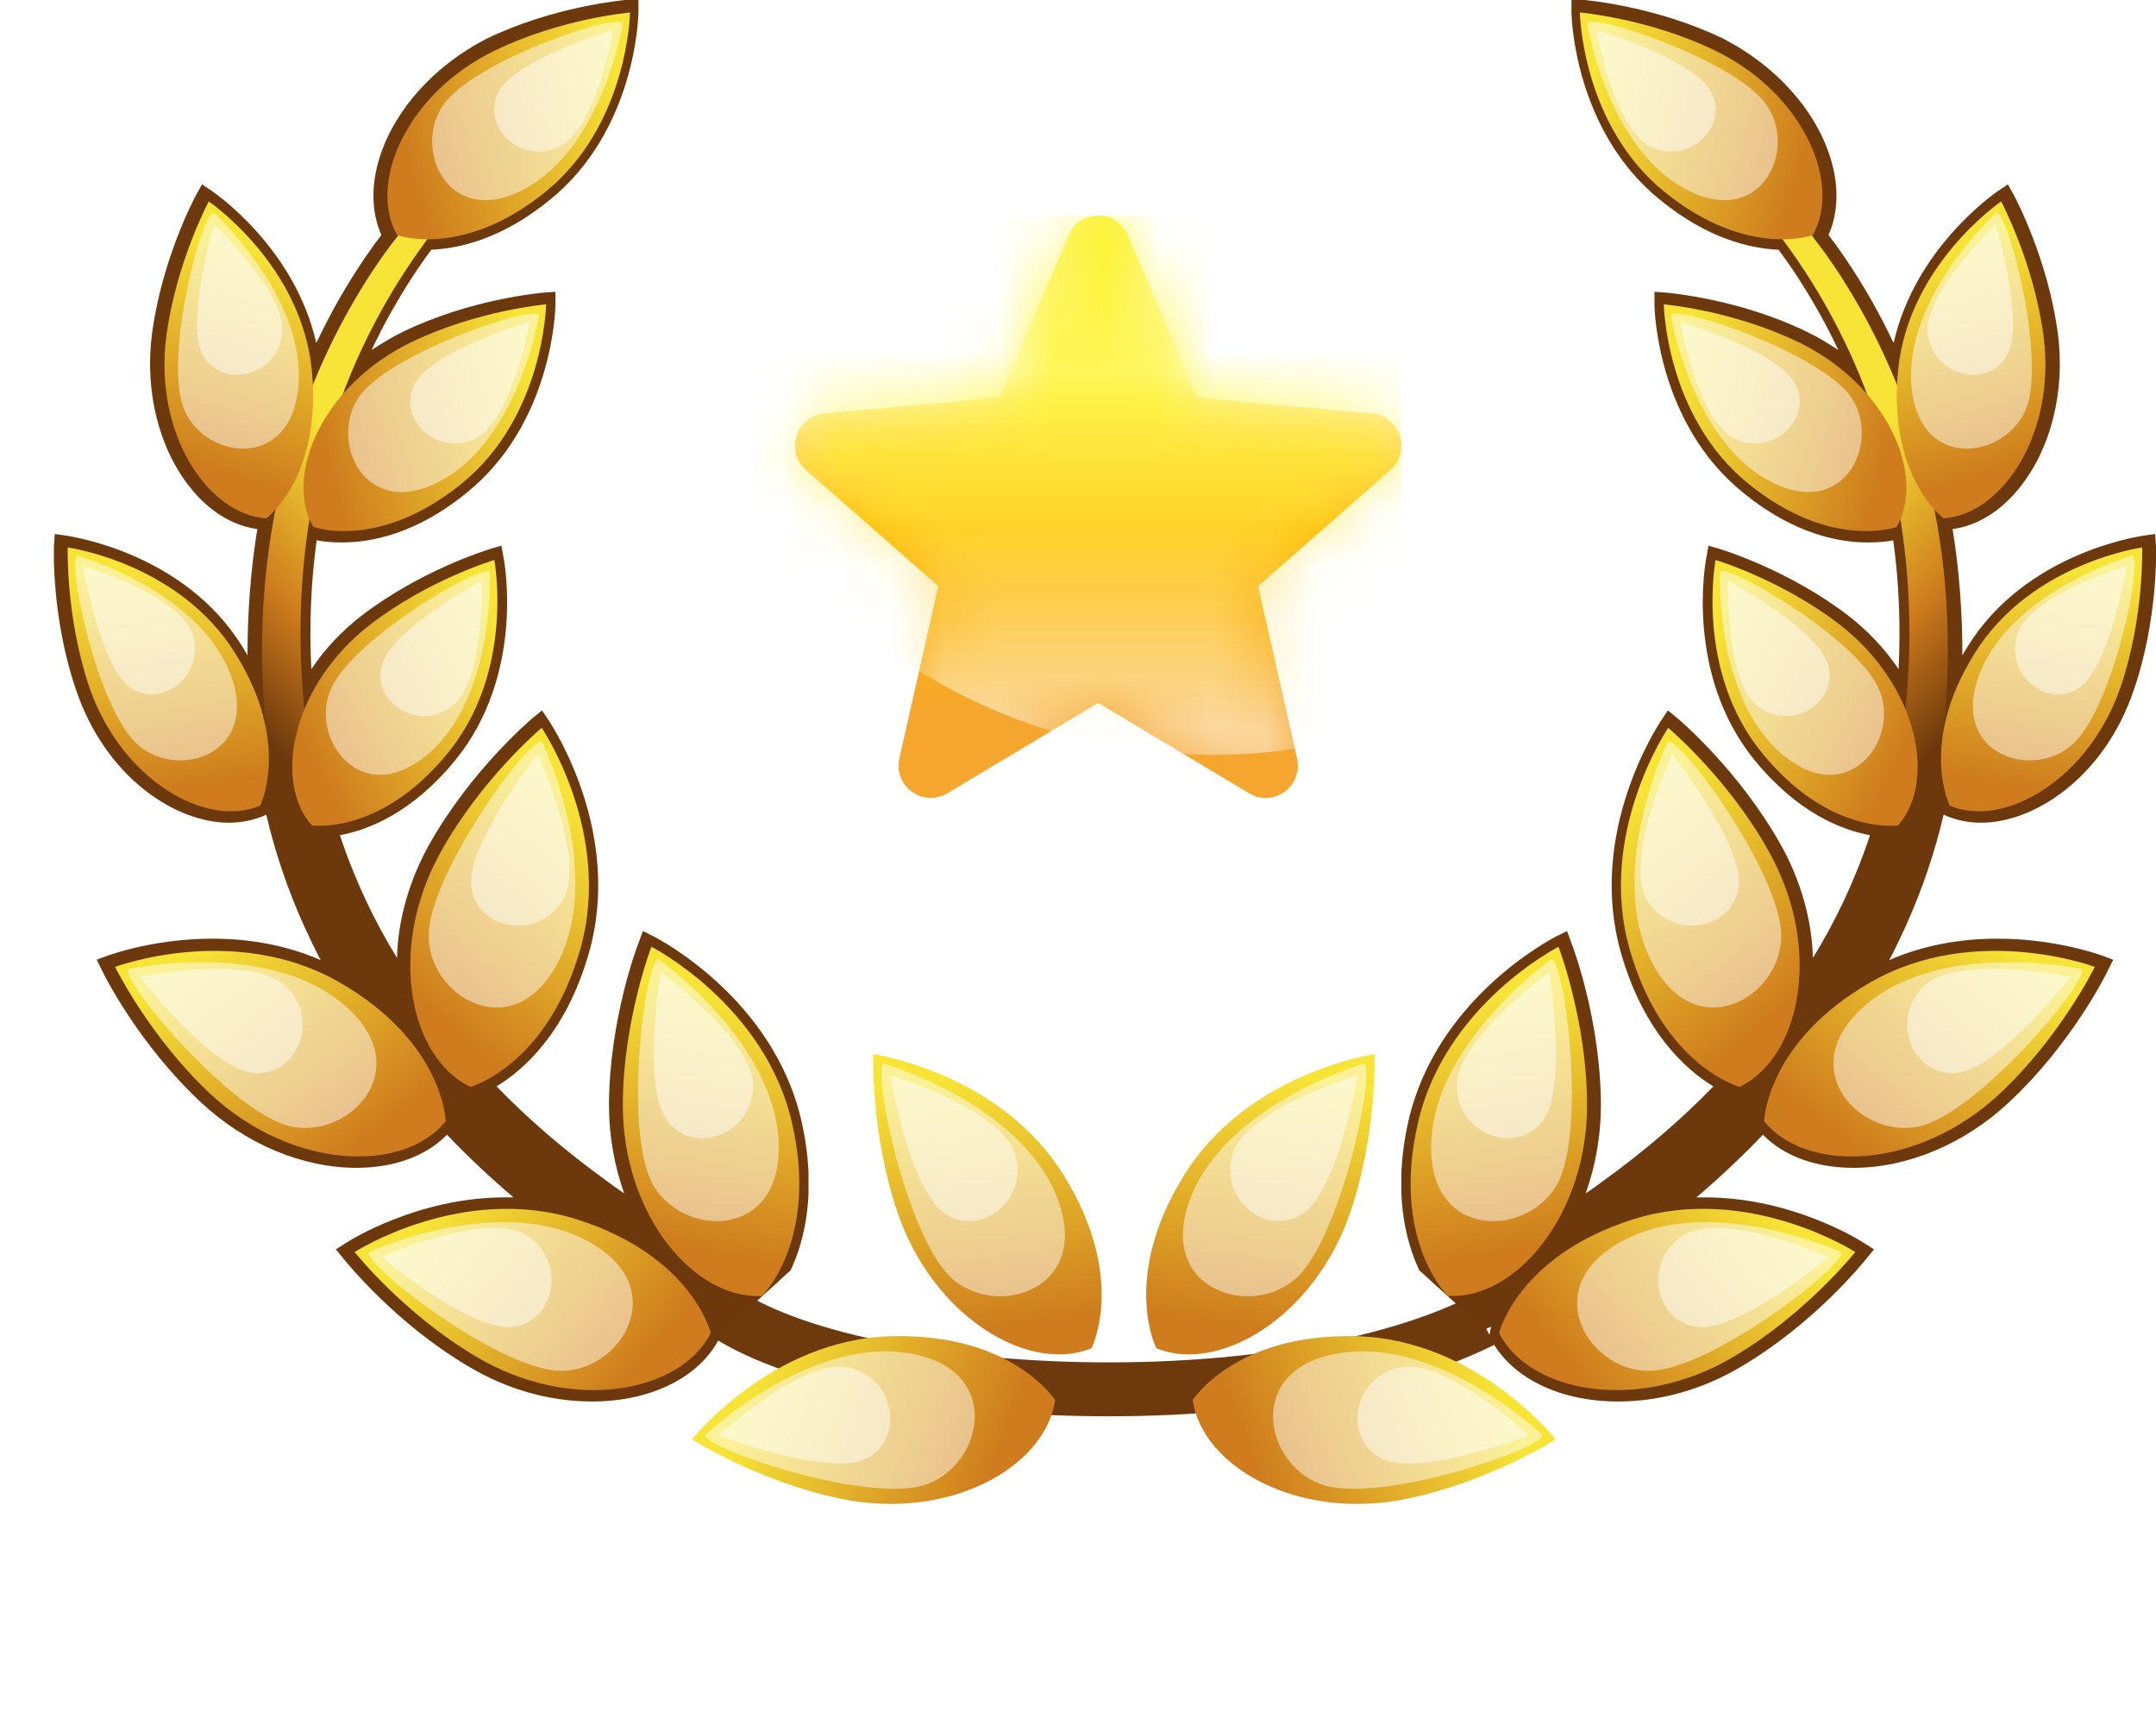 <svg width="40" height="32" viewBox="0 0 40 32" fill="none" xmlns="http://www.w3.org/2000/svg">
<g clip-path="url(#clip0)">
<g filter="url(#filter0_d)">
<path d="M25.971 8.081C25.896 7.853 25.694 7.692 25.456 7.67L22.209 7.375L20.925 4.364C20.831 4.143 20.615 4 20.375 4C20.135 4 19.919 4.143 19.825 4.364L18.542 7.375L15.294 7.67C15.056 7.692 14.854 7.854 14.779 8.081C14.705 8.31 14.774 8.56 14.954 8.718L17.409 10.875L16.685 14.069C16.632 14.304 16.723 14.547 16.917 14.688C17.022 14.764 17.145 14.802 17.268 14.802C17.374 14.802 17.48 14.774 17.575 14.717L20.375 13.039L23.175 14.717C23.38 14.84 23.639 14.829 23.833 14.688C24.027 14.547 24.118 14.304 24.065 14.069L23.341 10.875L25.796 8.718C25.976 8.56 26.045 8.31 25.971 8.081Z" fill="url(#paint0_linear)"/>
<mask id="mask0" mask-type="alpha" maskUnits="userSpaceOnUse" x="14" y="4" width="12" height="11">
<path d="M25.971 8.081C25.896 7.853 25.694 7.692 25.456 7.67L22.209 7.375L20.925 4.364C20.831 4.143 20.615 4 20.375 4C20.135 4 19.919 4.143 19.825 4.364L18.542 7.375L15.294 7.67C15.056 7.692 14.854 7.854 14.779 8.081C14.705 8.31 14.774 8.56 14.954 8.718L17.409 10.875L16.685 14.069C16.632 14.304 16.723 14.547 16.917 14.688C17.022 14.764 17.145 14.802 17.268 14.802C17.374 14.802 17.48 14.774 17.575 14.717L20.375 13.039L23.175 14.717C23.38 14.84 23.639 14.829 23.833 14.688C24.027 14.547 24.118 14.304 24.065 14.069L23.341 10.875L25.796 8.718C25.976 8.56 26.045 8.31 25.971 8.081Z" fill="url(#paint1_linear)"/>
</mask>
<g mask="url(#mask0)">
<g opacity="0.6" filter="url(#filter1_f)">
<circle cx="22.5" cy="3.692" r="10.312" fill="url(#paint2_linear)"/>
</g>
</g>
</g>
</g>
<path d="M13 24C15 26 23.5 26.5 27.5 24.5" stroke="#6E390C"/>
<g clip-path="url(#clip1)">
<path d="M13.36 24.745L13.351 24.679C13.351 24.679 13.343 24.654 13.335 24.612C13.376 24.629 13.418 24.645 13.459 24.662L14.668 23.566C14.925 23.018 15.165 22.096 14.867 20.784C14.345 18.525 12.234 17.429 12.143 17.379L11.928 17.271L11.845 17.496C11.82 17.554 11.306 18.916 11.298 20.493C11.298 21.066 11.398 21.623 11.58 22.138C11.456 22.055 11.34 21.972 11.232 21.889C10.495 21.357 9.816 20.776 9.212 20.153C9.709 19.854 10.504 19.157 10.926 17.678C11.563 15.445 10.239 13.46 10.189 13.377L10.056 13.178L9.874 13.327C9.825 13.369 8.723 14.307 7.953 15.685C7.589 16.341 7.382 17.072 7.366 17.77C7.15 17.421 6.96 17.064 6.794 16.715C6.612 16.325 6.447 15.918 6.306 15.494C6.836 15.395 7.647 15.079 8.442 14.108C9.742 12.521 9.361 10.437 9.344 10.354L9.303 10.122L9.079 10.188C9.03 10.205 7.804 10.578 6.703 11.425C6.339 11.708 6.024 12.04 5.776 12.414C5.735 11.608 5.768 10.803 5.875 10.022C5.983 10.047 6.149 10.063 6.347 10.063C6.885 10.063 7.722 9.906 8.657 9.142C10.255 7.855 10.305 5.737 10.305 5.654V5.413L10.065 5.43C10.015 5.438 8.732 5.546 7.482 6.152C7.275 6.252 7.084 6.368 6.894 6.493C7.117 6.019 7.374 5.563 7.655 5.131C7.763 4.965 7.879 4.799 8.003 4.633C8.541 4.608 9.32 4.425 10.197 3.711C11.795 2.424 11.845 0.306 11.845 0.223V-0.018L11.605 -0.001C11.555 0.007 10.272 0.115 9.021 0.721C8.069 1.211 7.324 2.025 7.043 2.922C6.877 3.445 6.894 3.952 7.076 4.359C7.018 4.442 6.96 4.508 6.91 4.583C6.554 5.081 6.231 5.621 5.95 6.194C5.925 6.252 5.9 6.302 5.867 6.36C5.47 4.608 4.013 3.603 3.946 3.553L3.748 3.42L3.632 3.628C3.607 3.678 3.003 4.807 2.82 6.194C2.68 7.265 2.953 8.336 3.541 9.059C3.888 9.491 4.327 9.756 4.774 9.814C4.65 10.578 4.592 11.359 4.592 12.156C4.559 12.098 4.526 12.048 4.493 11.99C3.417 10.255 1.33 9.956 1.247 9.939L1.016 9.906L0.999 10.147C0.999 10.196 0.958 11.483 1.413 12.804C1.959 14.415 3.251 15.262 4.244 15.262C4.468 15.262 4.675 15.22 4.865 15.146L4.94 15.112C5.105 15.818 5.337 16.499 5.635 17.163C5.735 17.379 5.834 17.595 5.95 17.811C5.346 17.546 4.667 17.413 3.938 17.413C2.862 17.413 2.05 17.712 2.017 17.72L1.794 17.803L1.901 18.019C1.926 18.077 2.572 19.372 3.731 20.452C4.559 21.224 5.611 21.664 6.612 21.664C7.308 21.664 7.904 21.448 8.293 21.05C8.682 21.457 9.096 21.847 9.527 22.212C9.477 22.212 9.427 22.212 9.369 22.212C7.747 22.212 6.48 23.018 6.43 23.051L6.231 23.176L6.38 23.358C6.422 23.408 7.324 24.538 8.682 25.343C9.402 25.775 10.197 25.999 10.984 25.999C12.076 25.999 12.979 25.551 13.351 24.82L13.385 24.753L13.36 24.745Z" fill="url(#paint3_linear)"/>
<path d="M14.43 23.775C14.414 23.775 14.397 23.766 14.389 23.766C14.331 23.75 14.256 23.733 14.19 23.708C13.925 23.625 13.66 23.509 13.395 23.384C13.13 23.26 12.874 23.127 12.625 22.986C12.12 22.703 11.623 22.388 11.152 22.047C10.208 21.366 9.33 20.586 8.56 19.706C7.798 18.826 7.128 17.854 6.639 16.799C6.143 15.745 5.82 14.615 5.679 13.453C5.538 12.29 5.538 11.103 5.696 9.94C5.853 8.778 6.184 7.632 6.672 6.56C6.921 6.021 7.202 5.506 7.525 5.016C7.848 4.526 8.204 4.044 8.626 3.629C8.602 3.654 8.577 3.671 8.552 3.695C8.593 3.654 8.61 3.637 8.618 3.629L8.353 3.322L8.345 3.313V3.322C8.113 3.529 7.906 3.754 7.707 3.978C7.509 4.21 7.318 4.451 7.136 4.7C6.78 5.199 6.466 5.73 6.192 6.278C5.646 7.382 5.257 8.57 5.05 9.782C4.843 11.003 4.81 12.249 4.934 13.478C5.05 14.715 5.364 15.936 5.878 17.073C6.383 18.211 7.062 19.266 7.865 20.212C8.668 21.159 9.587 22.006 10.58 22.737C11.077 23.102 11.599 23.442 12.137 23.75C12.625 24.024 13.114 24.281 13.643 24.48L14.43 23.775Z" fill="url(#paint4_linear)"/>
<path d="M13.187 24.729C13.187 24.729 12.847 23.301 10.703 22.62C8.567 21.947 6.58 23.226 6.58 23.226C6.58 23.226 7.482 24.364 8.824 25.161C10.587 26.215 12.616 25.85 13.187 24.729Z" fill="url(#paint5_linear)"/>
<path opacity="0.49" d="M6.845 23.226C6.845 23.226 9.221 22.139 10.877 23.01C12.533 23.874 11.498 25.51 10.331 25.427C9.163 25.344 6.713 23.434 6.845 23.226Z" fill="white"/>
<path opacity="0.49" d="M7.076 23.318C7.076 23.318 8.74 24.721 9.527 24.613C10.313 24.505 10.512 23.384 9.775 22.919C9.038 22.446 7.076 23.318 7.076 23.318Z" fill="white"/>
<path d="M8.27 20.802C8.27 20.802 8.236 19.332 6.291 18.219C4.345 17.107 2.135 17.937 2.135 17.937C2.135 17.937 2.781 19.249 3.915 20.304C5.422 21.699 7.475 21.773 8.27 20.802Z" fill="url(#paint6_linear)"/>
<path opacity="0.49" d="M2.384 17.978C2.384 17.978 4.934 17.422 6.366 18.626C7.798 19.822 6.44 21.2 5.323 20.877C4.205 20.544 2.21 18.153 2.384 17.978Z" fill="white"/>
<path opacity="0.49" d="M2.59 18.12C2.59 18.12 3.923 19.847 4.718 19.905C5.512 19.963 5.943 18.917 5.314 18.302C4.693 17.688 2.59 18.12 2.59 18.12Z" fill="white"/>
<path d="M4.825 14.947C4.825 14.947 5.413 13.793 4.362 12.116C3.318 10.438 1.257 10.156 1.257 10.156C1.257 10.156 1.216 11.435 1.654 12.738C2.242 14.457 3.807 15.371 4.825 14.947Z" fill="url(#paint7_linear)"/>
<path opacity="0.49" d="M1.439 10.305C1.439 10.305 3.649 10.945 4.262 12.473C4.875 14.001 3.252 14.507 2.515 13.776C1.778 13.054 1.232 10.372 1.439 10.305Z" fill="white"/>
<path opacity="0.49" d="M1.539 10.496C1.539 10.496 1.854 12.389 2.441 12.771C3.029 13.145 3.799 12.514 3.576 11.775C3.352 11.044 1.539 10.496 1.539 10.496Z" fill="white"/>
<path d="M4.941 9.616C4.941 9.616 5.976 8.844 5.786 6.876C5.596 4.908 3.873 3.737 3.873 3.737C3.873 3.737 3.269 4.866 3.087 6.228C2.847 8.022 3.84 9.541 4.941 9.616Z" fill="url(#paint8_linear)"/>
<path opacity="0.49" d="M3.966 3.945C3.966 3.945 5.663 5.497 5.539 7.142C5.406 8.786 3.734 8.512 3.395 7.54C3.055 6.56 3.751 3.911 3.966 3.945Z" fill="white"/>
<path opacity="0.49" d="M3.972 4.168C3.972 4.168 3.418 6.012 3.774 6.61C4.138 7.208 5.106 6.984 5.231 6.228C5.355 5.464 3.972 4.168 3.972 4.168Z" fill="white"/>
<path d="M14.138 24.04C14.138 24.04 15.197 23.019 14.693 20.826C14.188 18.634 12.085 17.563 12.085 17.563C12.085 17.563 11.563 18.925 11.555 20.478C11.546 22.545 12.888 24.115 14.138 24.04Z" fill="url(#paint9_linear)"/>
<path opacity="0.49" d="M12.218 17.795C12.218 17.795 14.354 19.299 14.445 21.167C14.536 23.035 12.607 22.969 12.086 21.922C11.572 20.876 11.978 17.787 12.218 17.795Z" fill="white"/>
<path opacity="0.49" d="M12.26 18.036C12.26 18.036 11.895 20.187 12.392 20.81C12.889 21.433 13.949 21.042 13.973 20.162C13.998 19.298 12.26 18.036 12.26 18.036Z" fill="white"/>
<path d="M8.725 20.162C8.725 20.162 10.141 19.78 10.762 17.621C11.383 15.462 10.05 13.502 10.05 13.502C10.05 13.502 8.932 14.441 8.179 15.803C7.177 17.596 7.591 19.614 8.725 20.162Z" fill="url(#paint10_linear)"/>
<path opacity="0.49" d="M10.057 13.76C10.057 13.76 11.2 16.118 10.38 17.796C9.56 19.473 7.905 18.485 7.954 17.314C8.004 16.143 9.85 13.635 10.057 13.76Z" fill="white"/>
<path opacity="0.49" d="M9.975 13.992C9.975 13.992 8.617 15.694 8.749 16.483C8.882 17.272 9.999 17.438 10.447 16.691C10.885 15.944 9.975 13.992 9.975 13.992Z" fill="white"/>
<path d="M5.81 9.774C5.81 9.774 7.019 10.222 8.559 8.976C10.099 7.731 10.132 5.646 10.132 5.646C10.132 5.646 8.857 5.754 7.623 6.352C5.992 7.141 5.264 8.81 5.81 9.774Z" fill="url(#paint11_linear)"/>
<path opacity="0.49" d="M10 5.846C10 5.846 9.635 8.121 8.195 8.91C6.754 9.699 6.067 8.146 6.688 7.324C7.317 6.518 9.909 5.646 10 5.846Z" fill="white"/>
<path opacity="0.49" d="M9.826 5.97C9.826 5.97 7.988 6.51 7.682 7.141C7.376 7.772 8.096 8.461 8.8 8.146C9.495 7.839 9.826 5.97 9.826 5.97Z" fill="white"/>
<path d="M7.367 4.36C7.367 4.36 8.576 4.808 10.116 3.562C11.656 2.317 11.689 0.232 11.689 0.232C11.689 0.232 10.414 0.34 9.18 0.938C7.549 1.727 6.821 3.388 7.367 4.36Z" fill="url(#paint12_linear)"/>
<path opacity="0.49" d="M11.555 0.432C11.555 0.432 11.191 2.707 9.75 3.496C8.309 4.285 7.622 2.732 8.251 1.91C8.872 1.096 11.472 0.233 11.555 0.432Z" fill="white"/>
<path opacity="0.49" d="M11.382 0.556C11.382 0.556 9.544 1.096 9.238 1.727C8.94 2.358 9.652 3.047 10.355 2.732C11.059 2.425 11.382 0.556 11.382 0.556Z" fill="white"/>
<path d="M5.785 15.312C5.785 15.312 7.06 15.504 8.31 13.967C9.56 12.439 9.171 10.388 9.171 10.388C9.171 10.388 7.946 10.754 6.861 11.592C5.429 12.705 5.056 14.482 5.785 15.312Z" fill="url(#paint13_linear)"/>
<path opacity="0.49" d="M9.088 10.613C9.088 10.613 9.196 12.913 7.946 13.984C6.696 15.055 5.702 13.669 6.157 12.747C6.596 11.817 8.964 10.438 9.088 10.613Z" fill="white"/>
<path opacity="0.49" d="M8.939 10.77C8.939 10.77 7.25 11.675 7.076 12.356C6.91 13.037 7.755 13.569 8.376 13.112C8.997 12.663 8.939 10.77 8.939 10.77Z" fill="white"/>
</g>
<g clip-path="url(#clip2)">
<path d="M27.64 24.745L27.648 24.679C27.648 24.679 27.657 24.654 27.665 24.612C27.624 24.629 27.582 24.645 27.541 24.662L26.332 23.566C26.076 23.018 25.835 22.096 26.133 20.784C26.655 18.525 28.766 17.429 28.857 17.379L29.073 17.271L29.155 17.496C29.18 17.554 29.694 18.916 29.702 20.493C29.702 21.066 29.602 21.623 29.42 22.138C29.544 22.055 29.66 21.972 29.768 21.889C30.505 21.357 31.184 20.776 31.788 20.153C31.291 19.854 30.497 19.157 30.074 17.678C29.437 15.445 30.762 13.46 30.811 13.377L30.944 13.178L31.126 13.327C31.175 13.369 32.277 14.307 33.047 15.685C33.411 16.341 33.618 17.072 33.634 17.77C33.85 17.421 34.04 17.064 34.206 16.715C34.388 16.325 34.553 15.918 34.694 15.494C34.164 15.395 33.353 15.079 32.558 14.108C31.258 12.521 31.639 10.437 31.656 10.354L31.697 10.122L31.921 10.188C31.97 10.205 33.196 10.578 34.297 11.425C34.661 11.708 34.975 12.04 35.224 12.414C35.265 11.608 35.232 10.803 35.125 10.022C35.017 10.047 34.851 10.063 34.653 10.063C34.114 10.063 33.278 9.906 32.343 9.142C30.745 7.855 30.695 5.737 30.695 5.654V5.413L30.935 5.43C30.985 5.438 32.268 5.546 33.518 6.152C33.725 6.252 33.916 6.368 34.106 6.493C33.883 6.019 33.626 5.563 33.345 5.131C33.237 4.965 33.121 4.799 32.997 4.633C32.459 4.608 31.68 4.425 30.803 3.711C29.205 2.424 29.155 0.306 29.155 0.223V-0.018L29.395 -0.001C29.445 0.007 30.728 0.115 31.979 0.721C32.931 1.211 33.676 2.025 33.957 2.922C34.123 3.445 34.106 3.952 33.924 4.359C33.982 4.442 34.04 4.508 34.09 4.583C34.446 5.081 34.769 5.621 35.05 6.194C35.075 6.252 35.1 6.302 35.133 6.36C35.53 4.608 36.987 3.603 37.054 3.553L37.252 3.42L37.368 3.628C37.393 3.678 37.997 4.807 38.18 6.194C38.32 7.265 38.047 8.336 37.459 9.059C37.112 9.491 36.673 9.756 36.226 9.814C36.35 10.578 36.408 11.359 36.408 12.156C36.441 12.098 36.474 12.048 36.507 11.99C37.584 10.255 39.67 9.956 39.753 9.939L39.984 9.906L40.001 10.147C40.001 10.196 40.042 11.483 39.587 12.804C39.041 14.415 37.749 15.262 36.756 15.262C36.532 15.262 36.325 15.22 36.135 15.146L36.06 15.112C35.895 15.818 35.663 16.499 35.365 17.163C35.265 17.379 35.166 17.595 35.05 17.811C35.654 17.546 36.333 17.413 37.062 17.413C38.138 17.413 38.95 17.712 38.983 17.72L39.206 17.803L39.099 18.019C39.074 18.077 38.428 19.372 37.269 20.452C36.441 21.224 35.389 21.664 34.388 21.664C33.692 21.664 33.096 21.448 32.707 21.05C32.318 21.457 31.904 21.847 31.474 22.212C31.523 22.212 31.573 22.212 31.631 22.212C33.254 22.212 34.52 23.018 34.57 23.051L34.769 23.176L34.62 23.358C34.578 23.408 33.676 24.538 32.318 25.343C31.598 25.775 30.803 25.999 30.016 25.999C28.924 25.999 28.021 25.551 27.648 24.82L27.615 24.753L27.64 24.745Z" fill="url(#paint14_linear)"/>
<path d="M26.57 23.775C26.587 23.775 26.603 23.766 26.611 23.766C26.669 23.75 26.744 23.733 26.81 23.708C27.075 23.625 27.34 23.509 27.605 23.384C27.87 23.26 28.126 23.127 28.375 22.986C28.88 22.703 29.377 22.388 29.849 22.047C30.792 21.366 31.67 20.586 32.44 19.706C33.202 18.826 33.872 17.854 34.361 16.799C34.857 15.745 35.18 14.615 35.321 13.453C35.462 12.29 35.462 11.103 35.304 9.94C35.147 8.778 34.816 7.632 34.328 6.56C34.079 6.021 33.798 5.506 33.475 5.016C33.152 4.526 32.796 4.044 32.374 3.629C32.398 3.654 32.423 3.671 32.448 3.695C32.407 3.654 32.39 3.637 32.382 3.629L32.647 3.322L32.655 3.313V3.322C32.887 3.529 33.094 3.754 33.293 3.978C33.491 4.21 33.682 4.451 33.864 4.7C34.22 5.199 34.535 5.73 34.808 6.278C35.354 7.382 35.743 8.57 35.95 9.782C36.157 11.003 36.19 12.249 36.066 13.478C35.95 14.715 35.636 15.936 35.122 17.073C34.617 18.211 33.938 19.266 33.135 20.212C32.332 21.159 31.413 22.006 30.42 22.737C29.923 23.102 29.401 23.442 28.863 23.75C28.375 24.024 27.886 24.281 27.357 24.48L26.57 23.775Z" fill="url(#paint15_linear)"/>
<path d="M27.813 24.729C27.813 24.729 28.153 23.301 30.297 22.62C32.433 21.947 34.42 23.226 34.42 23.226C34.42 23.226 33.517 24.364 32.176 25.161C30.413 26.215 28.384 25.85 27.813 24.729Z" fill="url(#paint16_linear)"/>
<path opacity="0.49" d="M34.155 23.226C34.155 23.226 31.779 22.139 30.123 23.01C28.467 23.874 29.502 25.51 30.669 25.427C31.837 25.344 34.288 23.434 34.155 23.226Z" fill="white"/>
<path opacity="0.49" d="M33.924 23.318C33.924 23.318 32.26 24.721 31.473 24.613C30.687 24.505 30.488 23.384 31.225 22.919C31.962 22.446 33.924 23.318 33.924 23.318Z" fill="white"/>
<path d="M32.73 20.802C32.73 20.802 32.764 19.332 34.709 18.219C36.655 17.107 38.865 17.937 38.865 17.937C38.865 17.937 38.219 19.249 37.085 20.304C35.578 21.699 33.525 21.773 32.73 20.802Z" fill="url(#paint17_linear)"/>
<path opacity="0.49" d="M38.616 17.978C38.616 17.978 36.066 17.422 34.634 18.626C33.202 19.822 34.559 21.2 35.677 20.877C36.795 20.544 38.79 18.153 38.616 17.978Z" fill="white"/>
<path opacity="0.49" d="M38.41 18.12C38.41 18.12 37.077 19.847 36.282 19.905C35.488 19.963 35.057 18.917 35.686 18.302C36.307 17.688 38.41 18.12 38.41 18.12Z" fill="white"/>
<path d="M36.175 14.947C36.175 14.947 35.587 13.793 36.638 12.116C37.682 10.438 39.743 10.156 39.743 10.156C39.743 10.156 39.785 11.435 39.346 12.738C38.758 14.457 37.193 15.371 36.175 14.947Z" fill="url(#paint18_linear)"/>
<path opacity="0.49" d="M39.561 10.305C39.561 10.305 37.351 10.945 36.738 12.473C36.125 14.001 37.748 14.507 38.485 13.776C39.222 13.054 39.768 10.372 39.561 10.305Z" fill="white"/>
<path opacity="0.49" d="M39.461 10.496C39.461 10.496 39.146 12.389 38.559 12.771C37.971 13.145 37.201 12.514 37.424 11.775C37.648 11.044 39.461 10.496 39.461 10.496Z" fill="white"/>
<path d="M36.059 9.616C36.059 9.616 35.024 8.844 35.214 6.876C35.404 4.908 37.127 3.737 37.127 3.737C37.127 3.737 37.731 4.866 37.913 6.228C38.153 8.022 37.16 9.541 36.059 9.616Z" fill="url(#paint19_linear)"/>
<path opacity="0.49" d="M37.034 3.945C37.034 3.945 35.337 5.497 35.461 7.142C35.594 8.786 37.266 8.512 37.605 7.54C37.945 6.56 37.249 3.911 37.034 3.945Z" fill="white"/>
<path opacity="0.49" d="M37.028 4.168C37.028 4.168 37.583 6.012 37.227 6.61C36.862 7.208 35.894 6.984 35.769 6.228C35.645 5.464 37.028 4.168 37.028 4.168Z" fill="white"/>
<path d="M26.862 24.04C26.862 24.04 25.802 23.019 26.308 20.826C26.812 18.634 28.915 17.563 28.915 17.563C28.915 17.563 29.437 18.925 29.445 20.478C29.454 22.545 28.112 24.115 26.862 24.04Z" fill="url(#paint20_linear)"/>
<path opacity="0.49" d="M28.782 17.795C28.782 17.795 26.646 19.299 26.555 21.167C26.464 23.035 28.393 22.969 28.914 21.922C29.428 20.876 29.022 17.787 28.782 17.795Z" fill="white"/>
<path opacity="0.49" d="M28.74 18.036C28.74 18.036 29.105 20.187 28.608 20.81C28.111 21.433 27.051 21.042 27.027 20.162C27.002 19.298 28.74 18.036 28.74 18.036Z" fill="white"/>
<path d="M32.275 20.162C32.275 20.162 30.859 19.78 30.238 17.621C29.617 15.462 30.95 13.502 30.95 13.502C30.95 13.502 32.068 14.441 32.821 15.803C33.823 17.596 33.409 19.614 32.275 20.162Z" fill="url(#paint21_linear)"/>
<path opacity="0.49" d="M30.943 13.76C30.943 13.76 29.8 16.118 30.62 17.796C31.44 19.473 33.096 18.485 33.046 17.314C32.996 16.143 31.15 13.635 30.943 13.76Z" fill="white"/>
<path opacity="0.49" d="M31.025 13.992C31.025 13.992 32.383 15.694 32.251 16.483C32.118 17.272 31 17.438 30.553 16.691C30.115 15.944 31.025 13.992 31.025 13.992Z" fill="white"/>
<path d="M35.19 9.774C35.19 9.774 33.981 10.222 32.441 8.976C30.901 7.731 30.868 5.646 30.868 5.646C30.868 5.646 32.143 5.754 33.377 6.352C35.008 7.141 35.736 8.81 35.19 9.774Z" fill="url(#paint22_linear)"/>
<path opacity="0.49" d="M31 5.846C31 5.846 31.364 8.121 32.805 8.91C34.246 9.699 34.933 8.146 34.312 7.324C33.683 6.518 31.091 5.646 31 5.846Z" fill="white"/>
<path opacity="0.49" d="M31.174 5.97C31.174 5.97 33.012 6.51 33.318 7.141C33.624 7.772 32.904 8.461 32.2 8.146C31.505 7.839 31.174 5.97 31.174 5.97Z" fill="white"/>
<path d="M33.633 4.36C33.633 4.36 32.424 4.808 30.884 3.562C29.344 2.317 29.311 0.232 29.311 0.232C29.311 0.232 30.586 0.34 31.82 0.938C33.451 1.727 34.179 3.388 33.633 4.36Z" fill="url(#paint23_linear)"/>
<path opacity="0.49" d="M29.445 0.432C29.445 0.432 29.809 2.707 31.25 3.496C32.691 4.285 33.378 2.732 32.748 1.91C32.128 1.096 29.528 0.233 29.445 0.432Z" fill="white"/>
<path opacity="0.49" d="M29.618 0.556C29.618 0.556 31.456 1.096 31.762 1.727C32.06 2.358 31.348 3.047 30.645 2.732C29.941 2.425 29.618 0.556 29.618 0.556Z" fill="white"/>
<path d="M35.215 15.312C35.215 15.312 33.94 15.504 32.69 13.967C31.44 12.439 31.829 10.388 31.829 10.388C31.829 10.388 33.054 10.754 34.139 11.592C35.571 12.705 35.944 14.482 35.215 15.312Z" fill="url(#paint24_linear)"/>
<path opacity="0.49" d="M31.912 10.613C31.912 10.613 31.804 12.913 33.054 13.984C34.304 15.055 35.298 13.669 34.843 12.747C34.404 11.817 32.036 10.438 31.912 10.613Z" fill="white"/>
<path opacity="0.49" d="M32.061 10.77C32.061 10.77 33.75 11.675 33.924 12.356C34.09 13.037 33.245 13.569 32.624 13.112C32.004 12.663 32.061 10.77 32.061 10.77Z" fill="white"/>
</g>
<path d="M22.128 25.972C22.128 25.972 22.914 24.732 25.163 24.787C27.402 24.846 28.864 26.702 28.864 26.702C28.864 26.702 27.64 27.484 26.113 27.801C24.102 28.224 22.303 27.218 22.128 25.972Z" fill="url(#paint25_linear)"/>
<path opacity="0.49" d="M28.613 26.616C28.613 26.616 26.721 24.814 24.872 25.099C23.025 25.377 23.471 27.26 24.601 27.562C25.732 27.864 28.671 26.856 28.613 26.616Z" fill="white"/>
<path opacity="0.49" d="M28.365 26.627C28.365 26.627 26.335 27.412 25.627 27.054C24.918 26.696 25.095 25.571 25.943 25.372C26.794 25.164 28.365 26.627 28.365 26.627Z" fill="white"/>
<path d="M21.453 25.011C21.453 25.011 20.783 23.7 21.974 21.791C23.166 19.883 25.503 19.555 25.503 19.555C25.503 19.555 25.553 21.012 25.055 22.483C24.389 24.441 22.61 25.488 21.453 25.011Z" fill="url(#paint26_linear)"/>
<path opacity="0.49" d="M25.303 19.732C25.303 19.732 22.794 20.457 22.099 22.194C21.405 23.931 23.25 24.497 24.084 23.677C24.91 22.855 25.532 19.802 25.303 19.732Z" fill="white"/>
<path opacity="0.49" d="M25.185 19.946C25.185 19.946 24.829 22.098 24.157 22.525C23.484 22.952 22.609 22.238 22.872 21.398C23.13 20.573 25.185 19.946 25.185 19.946Z" fill="white"/>
<path d="M19.575 25.972C19.575 25.972 18.789 24.732 16.54 24.787C14.302 24.846 12.839 26.702 12.839 26.702C12.839 26.702 14.063 27.484 15.591 27.801C17.601 28.224 19.4 27.218 19.575 25.972Z" fill="url(#paint27_linear)"/>
<path opacity="0.49" d="M13.09 26.616C13.09 26.616 14.982 24.814 16.832 25.099C18.678 25.377 18.233 27.26 17.102 27.562C15.971 27.864 13.032 26.856 13.09 26.616Z" fill="white"/>
<path opacity="0.49" d="M13.338 26.627C13.338 26.627 15.368 27.412 16.077 27.054C16.785 26.696 16.608 25.571 15.76 25.372C14.909 25.164 13.338 26.627 13.338 26.627Z" fill="white"/>
<path d="M20.251 25.011C20.251 25.011 20.92 23.7 19.729 21.791C18.537 19.883 16.2 19.555 16.2 19.555C16.2 19.555 16.151 21.012 16.648 22.483C17.314 24.441 19.093 25.488 20.251 25.011Z" fill="url(#paint28_linear)"/>
<path opacity="0.49" d="M16.401 19.732C16.401 19.732 18.91 20.457 19.604 22.194C20.299 23.931 18.453 24.497 17.619 23.677C16.793 22.855 16.171 19.802 16.401 19.732Z" fill="white"/>
<path opacity="0.49" d="M16.518 19.946C16.518 19.946 16.874 22.098 17.547 22.525C18.219 22.952 19.094 22.238 18.831 21.398C18.573 20.573 16.518 19.946 16.518 19.946Z" fill="white"/>
<defs>
<filter id="filter0_d" x="10.75" y="0" width="19.25" height="18.802" filterUnits="userSpaceOnUse" color-interpolation-filters="sRGB">
<feFlood flood-opacity="0" result="BackgroundImageFix"/>
<feColorMatrix in="SourceAlpha" type="matrix" values="0 0 0 0 0 0 0 0 0 0 0 0 0 0 0 0 0 0 127 0"/>
<feOffset/>
<feGaussianBlur stdDeviation="2"/>
<feColorMatrix type="matrix" values="0 0 0 0 0 0 0 0 0 0 0 0 0 0 0 0 0 0 0.25 0"/>
<feBlend mode="normal" in2="BackgroundImageFix" result="effect1_dropShadow"/>
<feBlend mode="normal" in="SourceGraphic" in2="effect1_dropShadow" result="shape"/>
</filter>
<filter id="filter1_f" x="10.188" y="-8.621" width="24.625" height="24.625" filterUnits="userSpaceOnUse" color-interpolation-filters="sRGB">
<feFlood flood-opacity="0" result="BackgroundImageFix"/>
<feBlend mode="normal" in="SourceGraphic" in2="BackgroundImageFix" result="shape"/>
<feGaussianBlur stdDeviation="1" result="effect1_foregroundBlur"/>
</filter>
<linearGradient id="paint0_linear" x1="20.375" y1="4" x2="20.375" y2="14.802" gradientUnits="userSpaceOnUse">
<stop stop-color="#FBF35D"/>
<stop offset="0.266" stop-color="#FFFDDE"/>
<stop offset="0.531" stop-color="#FFB800"/>
<stop offset="0.865" stop-color="#F5A62F"/>
</linearGradient>
<linearGradient id="paint1_linear" x1="20.375" y1="4" x2="20.375" y2="14.802" gradientUnits="userSpaceOnUse">
<stop stop-color="#FBF35D"/>
<stop offset="0.266" stop-color="#FFFDDE"/>
<stop offset="0.531" stop-color="#FFF200"/>
<stop offset="0.865" stop-color="#F5A62F"/>
</linearGradient>
<linearGradient id="paint2_linear" x1="22.5" y1="7.442" x2="22.5" y2="14.004" gradientUnits="userSpaceOnUse">
<stop stop-color="#FFF200"/>
<stop offset="0.536" stop-color="#FFDF6C"/>
<stop offset="0.984" stop-color="white"/>
</linearGradient>
<linearGradient id="paint3_linear" x1="0.999" y1="13" x2="15.001" y2="13" gradientUnits="userSpaceOnUse">
<stop stop-color="#6D390C"/>
<stop offset="1" stop-color="#6D390C"/>
</linearGradient>
<linearGradient id="paint4_linear" x1="7.881" y1="16.93" x2="11.44" y2="13.513" gradientUnits="userSpaceOnUse">
<stop offset="0.024" stop-color="#6D390C"/>
<stop offset="0.43" stop-color="#CE7C1D"/>
<stop offset="1" stop-color="#F7E436"/>
</linearGradient>
<linearGradient id="paint5_linear" x1="8.173" y1="22.356" x2="11.786" y2="25.414" gradientUnits="userSpaceOnUse">
<stop stop-color="#F7E436"/>
<stop offset="1" stop-color="#CE7C1D"/>
</linearGradient>
<linearGradient id="paint6_linear" x1="3.867" y1="17.413" x2="6.753" y2="21.17" gradientUnits="userSpaceOnUse">
<stop stop-color="#F7E436"/>
<stop offset="1" stop-color="#CE7C1D"/>
</linearGradient>
<linearGradient id="paint7_linear" x1="2.822" y1="10.484" x2="3.488" y2="14.604" gradientUnits="userSpaceOnUse">
<stop stop-color="#F7E436"/>
<stop offset="1" stop-color="#CE7C1D"/>
</linearGradient>
<linearGradient id="paint8_linear" x1="5.125" y1="4.725" x2="3.889" y2="8.711" gradientUnits="userSpaceOnUse">
<stop stop-color="#F7E436"/>
<stop offset="1" stop-color="#CE7C1D"/>
</linearGradient>
<linearGradient id="paint9_linear" x1="13.64" y1="18.501" x2="12.823" y2="23.171" gradientUnits="userSpaceOnUse">
<stop stop-color="#F7E436"/>
<stop offset="1" stop-color="#CE7C1D"/>
</linearGradient>
<linearGradient id="paint10_linear" x1="10.959" y1="15.069" x2="7.983" y2="18.755" gradientUnits="userSpaceOnUse">
<stop stop-color="#F7E436"/>
<stop offset="1" stop-color="#CE7C1D"/>
</linearGradient>
<linearGradient id="paint11_linear" x1="9.988" y1="7.249" x2="5.985" y2="8.394" gradientUnits="userSpaceOnUse">
<stop stop-color="#F7E436"/>
<stop offset="1" stop-color="#CE7C1D"/>
</linearGradient>
<linearGradient id="paint12_linear" x1="11.546" y1="1.83" x2="7.543" y2="2.975" gradientUnits="userSpaceOnUse">
<stop stop-color="#F7E436"/>
<stop offset="1" stop-color="#CE7C1D"/>
</linearGradient>
<linearGradient id="paint13_linear" x1="9.361" y1="11.985" x2="5.674" y2="13.922" gradientUnits="userSpaceOnUse">
<stop stop-color="#F7E436"/>
<stop offset="1" stop-color="#CE7C1D"/>
</linearGradient>
<linearGradient id="paint14_linear" x1="40.001" y1="13" x2="25.999" y2="13" gradientUnits="userSpaceOnUse">
<stop stop-color="#6D390C"/>
<stop offset="1" stop-color="#6D390C"/>
</linearGradient>
<linearGradient id="paint15_linear" x1="33.119" y1="16.93" x2="29.56" y2="13.513" gradientUnits="userSpaceOnUse">
<stop offset="0.024" stop-color="#6D390C"/>
<stop offset="0.43" stop-color="#CE7C1D"/>
<stop offset="1" stop-color="#F7E436"/>
</linearGradient>
<linearGradient id="paint16_linear" x1="32.827" y1="22.356" x2="29.214" y2="25.414" gradientUnits="userSpaceOnUse">
<stop stop-color="#F7E436"/>
<stop offset="1" stop-color="#CE7C1D"/>
</linearGradient>
<linearGradient id="paint17_linear" x1="37.133" y1="17.413" x2="34.247" y2="21.17" gradientUnits="userSpaceOnUse">
<stop stop-color="#F7E436"/>
<stop offset="1" stop-color="#CE7C1D"/>
</linearGradient>
<linearGradient id="paint18_linear" x1="38.178" y1="10.484" x2="37.512" y2="14.604" gradientUnits="userSpaceOnUse">
<stop stop-color="#F7E436"/>
<stop offset="1" stop-color="#CE7C1D"/>
</linearGradient>
<linearGradient id="paint19_linear" x1="35.875" y1="4.725" x2="37.111" y2="8.711" gradientUnits="userSpaceOnUse">
<stop stop-color="#F7E436"/>
<stop offset="1" stop-color="#CE7C1D"/>
</linearGradient>
<linearGradient id="paint20_linear" x1="27.36" y1="18.501" x2="28.177" y2="23.171" gradientUnits="userSpaceOnUse">
<stop stop-color="#F7E436"/>
<stop offset="1" stop-color="#CE7C1D"/>
</linearGradient>
<linearGradient id="paint21_linear" x1="30.041" y1="15.069" x2="33.017" y2="18.755" gradientUnits="userSpaceOnUse">
<stop stop-color="#F7E436"/>
<stop offset="1" stop-color="#CE7C1D"/>
</linearGradient>
<linearGradient id="paint22_linear" x1="31.012" y1="7.249" x2="35.015" y2="8.394" gradientUnits="userSpaceOnUse">
<stop stop-color="#F7E436"/>
<stop offset="1" stop-color="#CE7C1D"/>
</linearGradient>
<linearGradient id="paint23_linear" x1="29.454" y1="1.83" x2="33.457" y2="2.975" gradientUnits="userSpaceOnUse">
<stop stop-color="#F7E436"/>
<stop offset="1" stop-color="#CE7C1D"/>
</linearGradient>
<linearGradient id="paint24_linear" x1="31.639" y1="11.985" x2="35.326" y2="13.922" gradientUnits="userSpaceOnUse">
<stop stop-color="#F7E436"/>
<stop offset="1" stop-color="#CE7C1D"/>
</linearGradient>
<linearGradient id="paint25_linear" x1="27.641" y1="25.361" x2="23.229" y2="27.076" gradientUnits="userSpaceOnUse">
<stop stop-color="#F7E436"/>
<stop offset="1" stop-color="#CE7C1D"/>
</linearGradient>
<linearGradient id="paint26_linear" x1="23.727" y1="19.935" x2="22.979" y2="24.617" gradientUnits="userSpaceOnUse">
<stop stop-color="#F7E436"/>
<stop offset="1" stop-color="#CE7C1D"/>
</linearGradient>
<linearGradient id="paint27_linear" x1="14.062" y1="25.361" x2="18.474" y2="27.076" gradientUnits="userSpaceOnUse">
<stop stop-color="#F7E436"/>
<stop offset="1" stop-color="#CE7C1D"/>
</linearGradient>
<linearGradient id="paint28_linear" x1="17.977" y1="19.935" x2="18.724" y2="24.617" gradientUnits="userSpaceOnUse">
<stop stop-color="#F7E436"/>
<stop offset="1" stop-color="#CE7C1D"/>
</linearGradient>
<clipPath id="clip0">
<rect width="12" height="12" fill="white" transform="translate(14 4)"/>
</clipPath>
<clipPath id="clip1">
<rect width="14" height="26" fill="white" transform="translate(1)"/>
</clipPath>
<clipPath id="clip2">
<rect width="14" height="26" fill="white" transform="matrix(-1 0 0 1 40 0)"/>
</clipPath>
</defs>
</svg>
